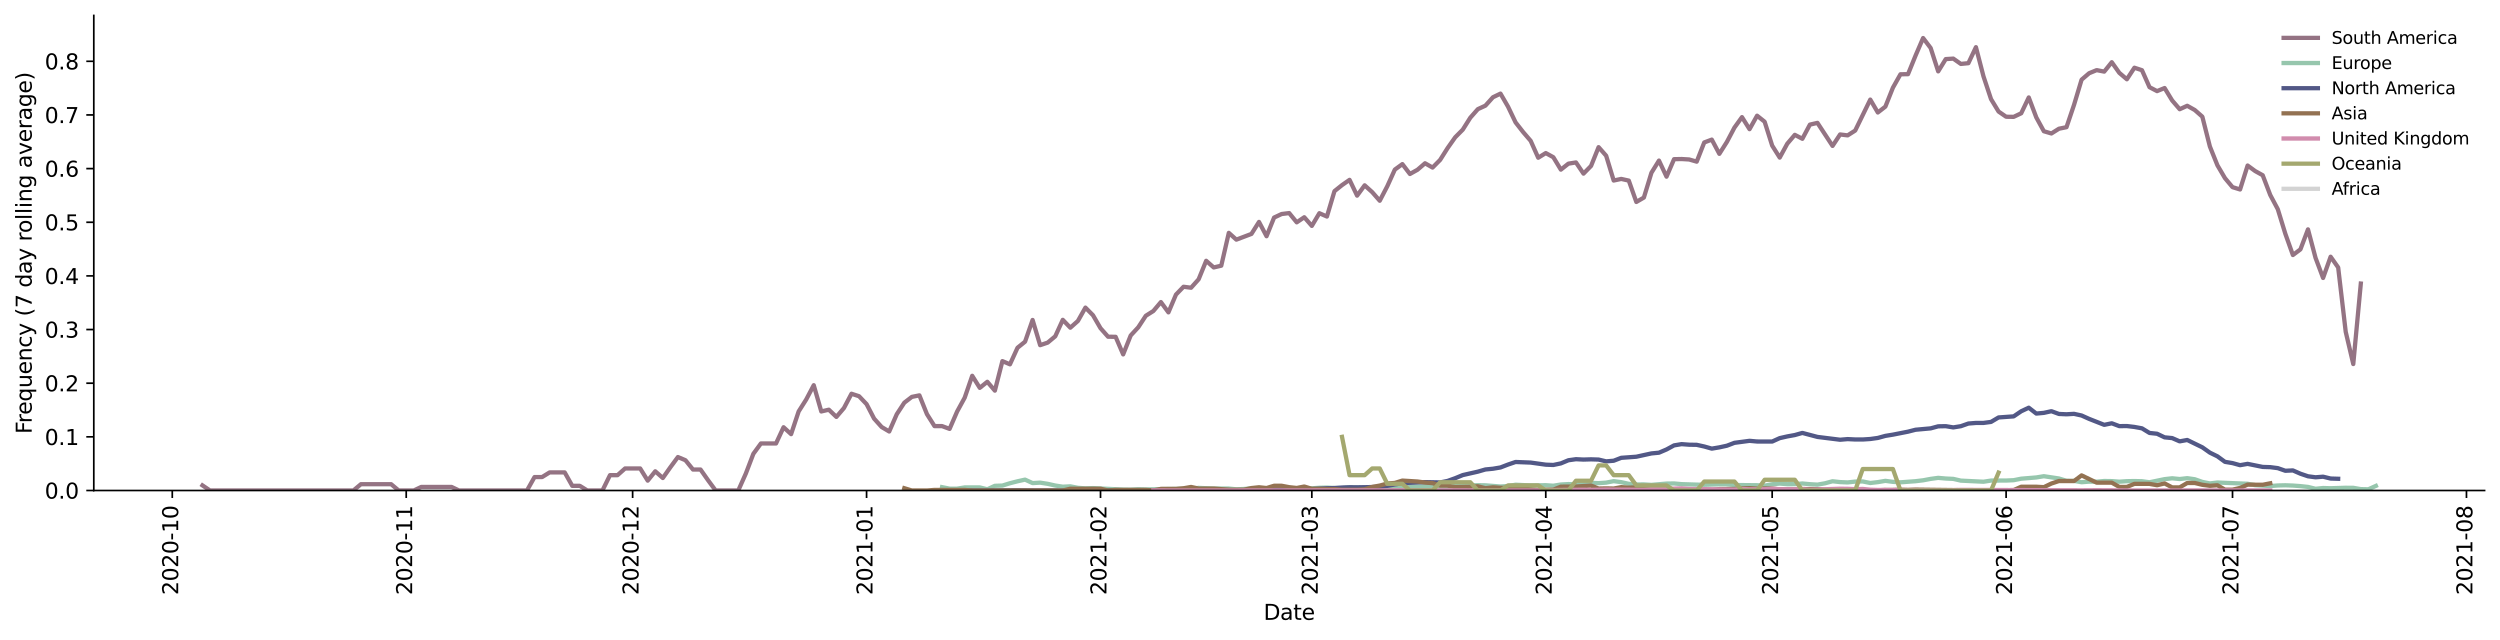 <?xml version="1.0" encoding="utf-8" standalone="no"?>
<!DOCTYPE svg PUBLIC "-//W3C//DTD SVG 1.1//EN"
  "http://www.w3.org/Graphics/SVG/1.1/DTD/svg11.dtd">
<svg height="298.621pt" version="1.1" viewBox="0 0 1166.981 298.621" width="1166.981pt" xmlns="http://www.w3.org/2000/svg" xmlns:xlink="http://www.w3.org/1999/xlink">
 <defs>
  <style type="text/css">*{stroke-linecap:butt;stroke-linejoin:round;}</style>
 </defs>
 <g id="figure_1">
  <g id="patch_1">
   <path d="M 0 298.621 
L 1166.981 298.621 
L 1166.981 0 
L 0 0 
z
" style="fill:#ffffff;"/>
  </g>
  <g id="axes_1">
   <g id="patch_2">
    <path d="M 43.781 228.96 
L 1159.781 228.96 
L 1159.781 7.2 
L 43.781 7.2 
z
" style="fill:#ffffff;"/>
   </g>
   <g id="matplotlib.axis_1">
    <g id="xtick_1">
     <g id="line2d_1">
      <defs>
       <path d="M 0 0 
L 0 3.5 
" id="m24b49b3a61" style="stroke:#000000;stroke-width:0.8;"/>
      </defs>
      <g>
       <use style="stroke:#000000;stroke-width:0.8;" x="80.418" xlink:href="#m24b49b3a61" y="228.96"/>
      </g>
     </g>
     <g id="text_1">
      <!-- 2020-10 -->
      <g transform="translate(83.177 277.743)rotate(-90)scale(0.1 -0.1)">
       <defs>
        <path d="M 1228 531 
L 3431 531 
L 3431 0 
L 469 0 
L 469 531 
Q 828 903 1448 1529 
Q 2069 2156 2228 2338 
Q 2531 2678 2651 2914 
Q 2772 3150 2772 3378 
Q 2772 3750 2511 3984 
Q 2250 4219 1831 4219 
Q 1534 4219 1204 4116 
Q 875 4013 500 3803 
L 500 4441 
Q 881 4594 1212 4672 
Q 1544 4750 1819 4750 
Q 2544 4750 2975 4387 
Q 3406 4025 3406 3419 
Q 3406 3131 3298 2873 
Q 3191 2616 2906 2266 
Q 2828 2175 2409 1742 
Q 1991 1309 1228 531 
z
" id="DejaVuSans-32" transform="scale(0.016)"/>
        <path d="M 2034 4250 
Q 1547 4250 1301 3770 
Q 1056 3291 1056 2328 
Q 1056 1369 1301 889 
Q 1547 409 2034 409 
Q 2525 409 2770 889 
Q 3016 1369 3016 2328 
Q 3016 3291 2770 3770 
Q 2525 4250 2034 4250 
z
M 2034 4750 
Q 2819 4750 3233 4129 
Q 3647 3509 3647 2328 
Q 3647 1150 3233 529 
Q 2819 -91 2034 -91 
Q 1250 -91 836 529 
Q 422 1150 422 2328 
Q 422 3509 836 4129 
Q 1250 4750 2034 4750 
z
" id="DejaVuSans-30" transform="scale(0.016)"/>
        <path d="M 313 2009 
L 1997 2009 
L 1997 1497 
L 313 1497 
L 313 2009 
z
" id="DejaVuSans-2d" transform="scale(0.016)"/>
        <path d="M 794 531 
L 1825 531 
L 1825 4091 
L 703 3866 
L 703 4441 
L 1819 4666 
L 2450 4666 
L 2450 531 
L 3481 531 
L 3481 0 
L 794 0 
L 794 531 
z
" id="DejaVuSans-31" transform="scale(0.016)"/>
       </defs>
       <use xlink:href="#DejaVuSans-32"/>
       <use x="63.623" xlink:href="#DejaVuSans-30"/>
       <use x="127.246" xlink:href="#DejaVuSans-32"/>
       <use x="190.869" xlink:href="#DejaVuSans-30"/>
       <use x="254.492" xlink:href="#DejaVuSans-2d"/>
       <use x="290.576" xlink:href="#DejaVuSans-31"/>
       <use x="354.199" xlink:href="#DejaVuSans-30"/>
      </g>
     </g>
    </g>
    <g id="xtick_2">
     <g id="line2d_2">
      <g>
       <use style="stroke:#000000;stroke-width:0.8;" x="189.622" xlink:href="#m24b49b3a61" y="228.96"/>
      </g>
     </g>
     <g id="text_2">
      <!-- 2020-11 -->
      <g transform="translate(192.382 277.743)rotate(-90)scale(0.1 -0.1)">
       <use xlink:href="#DejaVuSans-32"/>
       <use x="63.623" xlink:href="#DejaVuSans-30"/>
       <use x="127.246" xlink:href="#DejaVuSans-32"/>
       <use x="190.869" xlink:href="#DejaVuSans-30"/>
       <use x="254.492" xlink:href="#DejaVuSans-2d"/>
       <use x="290.576" xlink:href="#DejaVuSans-31"/>
       <use x="354.199" xlink:href="#DejaVuSans-31"/>
      </g>
     </g>
    </g>
    <g id="xtick_3">
     <g id="line2d_3">
      <g>
       <use style="stroke:#000000;stroke-width:0.8;" x="295.304" xlink:href="#m24b49b3a61" y="228.96"/>
      </g>
     </g>
     <g id="text_3">
      <!-- 2020-12 -->
      <g transform="translate(298.063 277.743)rotate(-90)scale(0.1 -0.1)">
       <use xlink:href="#DejaVuSans-32"/>
       <use x="63.623" xlink:href="#DejaVuSans-30"/>
       <use x="127.246" xlink:href="#DejaVuSans-32"/>
       <use x="190.869" xlink:href="#DejaVuSans-30"/>
       <use x="254.492" xlink:href="#DejaVuSans-2d"/>
       <use x="290.576" xlink:href="#DejaVuSans-31"/>
       <use x="354.199" xlink:href="#DejaVuSans-32"/>
      </g>
     </g>
    </g>
    <g id="xtick_4">
     <g id="line2d_4">
      <g>
       <use style="stroke:#000000;stroke-width:0.8;" x="404.509" xlink:href="#m24b49b3a61" y="228.96"/>
      </g>
     </g>
     <g id="text_4">
      <!-- 2021-01 -->
      <g transform="translate(407.268 277.743)rotate(-90)scale(0.1 -0.1)">
       <use xlink:href="#DejaVuSans-32"/>
       <use x="63.623" xlink:href="#DejaVuSans-30"/>
       <use x="127.246" xlink:href="#DejaVuSans-32"/>
       <use x="190.869" xlink:href="#DejaVuSans-31"/>
       <use x="254.492" xlink:href="#DejaVuSans-2d"/>
       <use x="290.576" xlink:href="#DejaVuSans-30"/>
       <use x="354.199" xlink:href="#DejaVuSans-31"/>
      </g>
     </g>
    </g>
    <g id="xtick_5">
     <g id="line2d_5">
      <g>
       <use style="stroke:#000000;stroke-width:0.8;" x="513.713" xlink:href="#m24b49b3a61" y="228.96"/>
      </g>
     </g>
     <g id="text_5">
      <!-- 2021-02 -->
      <g transform="translate(516.472 277.743)rotate(-90)scale(0.1 -0.1)">
       <use xlink:href="#DejaVuSans-32"/>
       <use x="63.623" xlink:href="#DejaVuSans-30"/>
       <use x="127.246" xlink:href="#DejaVuSans-32"/>
       <use x="190.869" xlink:href="#DejaVuSans-31"/>
       <use x="254.492" xlink:href="#DejaVuSans-2d"/>
       <use x="290.576" xlink:href="#DejaVuSans-30"/>
       <use x="354.199" xlink:href="#DejaVuSans-32"/>
      </g>
     </g>
    </g>
    <g id="xtick_6">
     <g id="line2d_6">
      <g>
       <use style="stroke:#000000;stroke-width:0.8;" x="612.349" xlink:href="#m24b49b3a61" y="228.96"/>
      </g>
     </g>
     <g id="text_6">
      <!-- 2021-03 -->
      <g transform="translate(615.109 277.743)rotate(-90)scale(0.1 -0.1)">
       <defs>
        <path d="M 2597 2516 
Q 3050 2419 3304 2112 
Q 3559 1806 3559 1356 
Q 3559 666 3084 287 
Q 2609 -91 1734 -91 
Q 1441 -91 1130 -33 
Q 819 25 488 141 
L 488 750 
Q 750 597 1062 519 
Q 1375 441 1716 441 
Q 2309 441 2620 675 
Q 2931 909 2931 1356 
Q 2931 1769 2642 2001 
Q 2353 2234 1838 2234 
L 1294 2234 
L 1294 2753 
L 1863 2753 
Q 2328 2753 2575 2939 
Q 2822 3125 2822 3475 
Q 2822 3834 2567 4026 
Q 2313 4219 1838 4219 
Q 1578 4219 1281 4162 
Q 984 4106 628 3988 
L 628 4550 
Q 988 4650 1302 4700 
Q 1616 4750 1894 4750 
Q 2613 4750 3031 4423 
Q 3450 4097 3450 3541 
Q 3450 3153 3228 2886 
Q 3006 2619 2597 2516 
z
" id="DejaVuSans-33" transform="scale(0.016)"/>
       </defs>
       <use xlink:href="#DejaVuSans-32"/>
       <use x="63.623" xlink:href="#DejaVuSans-30"/>
       <use x="127.246" xlink:href="#DejaVuSans-32"/>
       <use x="190.869" xlink:href="#DejaVuSans-31"/>
       <use x="254.492" xlink:href="#DejaVuSans-2d"/>
       <use x="290.576" xlink:href="#DejaVuSans-30"/>
       <use x="354.199" xlink:href="#DejaVuSans-33"/>
      </g>
     </g>
    </g>
    <g id="xtick_7">
     <g id="line2d_7">
      <g>
       <use style="stroke:#000000;stroke-width:0.8;" x="721.554" xlink:href="#m24b49b3a61" y="228.96"/>
      </g>
     </g>
     <g id="text_7">
      <!-- 2021-04 -->
      <g transform="translate(724.313 277.743)rotate(-90)scale(0.1 -0.1)">
       <defs>
        <path d="M 2419 4116 
L 825 1625 
L 2419 1625 
L 2419 4116 
z
M 2253 4666 
L 3047 4666 
L 3047 1625 
L 3713 1625 
L 3713 1100 
L 3047 1100 
L 3047 0 
L 2419 0 
L 2419 1100 
L 313 1100 
L 313 1709 
L 2253 4666 
z
" id="DejaVuSans-34" transform="scale(0.016)"/>
       </defs>
       <use xlink:href="#DejaVuSans-32"/>
       <use x="63.623" xlink:href="#DejaVuSans-30"/>
       <use x="127.246" xlink:href="#DejaVuSans-32"/>
       <use x="190.869" xlink:href="#DejaVuSans-31"/>
       <use x="254.492" xlink:href="#DejaVuSans-2d"/>
       <use x="290.576" xlink:href="#DejaVuSans-30"/>
       <use x="354.199" xlink:href="#DejaVuSans-34"/>
      </g>
     </g>
    </g>
    <g id="xtick_8">
     <g id="line2d_8">
      <g>
       <use style="stroke:#000000;stroke-width:0.8;" x="827.236" xlink:href="#m24b49b3a61" y="228.96"/>
      </g>
     </g>
     <g id="text_8">
      <!-- 2021-05 -->
      <g transform="translate(829.995 277.743)rotate(-90)scale(0.1 -0.1)">
       <defs>
        <path d="M 691 4666 
L 3169 4666 
L 3169 4134 
L 1269 4134 
L 1269 2991 
Q 1406 3038 1543 3061 
Q 1681 3084 1819 3084 
Q 2600 3084 3056 2656 
Q 3513 2228 3513 1497 
Q 3513 744 3044 326 
Q 2575 -91 1722 -91 
Q 1428 -91 1123 -41 
Q 819 9 494 109 
L 494 744 
Q 775 591 1075 516 
Q 1375 441 1709 441 
Q 2250 441 2565 725 
Q 2881 1009 2881 1497 
Q 2881 1984 2565 2268 
Q 2250 2553 1709 2553 
Q 1456 2553 1204 2497 
Q 953 2441 691 2322 
L 691 4666 
z
" id="DejaVuSans-35" transform="scale(0.016)"/>
       </defs>
       <use xlink:href="#DejaVuSans-32"/>
       <use x="63.623" xlink:href="#DejaVuSans-30"/>
       <use x="127.246" xlink:href="#DejaVuSans-32"/>
       <use x="190.869" xlink:href="#DejaVuSans-31"/>
       <use x="254.492" xlink:href="#DejaVuSans-2d"/>
       <use x="290.576" xlink:href="#DejaVuSans-30"/>
       <use x="354.199" xlink:href="#DejaVuSans-35"/>
      </g>
     </g>
    </g>
    <g id="xtick_9">
     <g id="line2d_9">
      <g>
       <use style="stroke:#000000;stroke-width:0.8;" x="936.44" xlink:href="#m24b49b3a61" y="228.96"/>
      </g>
     </g>
     <g id="text_9">
      <!-- 2021-06 -->
      <g transform="translate(939.2 277.743)rotate(-90)scale(0.1 -0.1)">
       <defs>
        <path d="M 2113 2584 
Q 1688 2584 1439 2293 
Q 1191 2003 1191 1497 
Q 1191 994 1439 701 
Q 1688 409 2113 409 
Q 2538 409 2786 701 
Q 3034 994 3034 1497 
Q 3034 2003 2786 2293 
Q 2538 2584 2113 2584 
z
M 3366 4563 
L 3366 3988 
Q 3128 4100 2886 4159 
Q 2644 4219 2406 4219 
Q 1781 4219 1451 3797 
Q 1122 3375 1075 2522 
Q 1259 2794 1537 2939 
Q 1816 3084 2150 3084 
Q 2853 3084 3261 2657 
Q 3669 2231 3669 1497 
Q 3669 778 3244 343 
Q 2819 -91 2113 -91 
Q 1303 -91 875 529 
Q 447 1150 447 2328 
Q 447 3434 972 4092 
Q 1497 4750 2381 4750 
Q 2619 4750 2861 4703 
Q 3103 4656 3366 4563 
z
" id="DejaVuSans-36" transform="scale(0.016)"/>
       </defs>
       <use xlink:href="#DejaVuSans-32"/>
       <use x="63.623" xlink:href="#DejaVuSans-30"/>
       <use x="127.246" xlink:href="#DejaVuSans-32"/>
       <use x="190.869" xlink:href="#DejaVuSans-31"/>
       <use x="254.492" xlink:href="#DejaVuSans-2d"/>
       <use x="290.576" xlink:href="#DejaVuSans-30"/>
       <use x="354.199" xlink:href="#DejaVuSans-36"/>
      </g>
     </g>
    </g>
    <g id="xtick_10">
     <g id="line2d_10">
      <g>
       <use style="stroke:#000000;stroke-width:0.8;" x="1042.122" xlink:href="#m24b49b3a61" y="228.96"/>
      </g>
     </g>
     <g id="text_10">
      <!-- 2021-07 -->
      <g transform="translate(1044.882 277.743)rotate(-90)scale(0.1 -0.1)">
       <defs>
        <path d="M 525 4666 
L 3525 4666 
L 3525 4397 
L 1831 0 
L 1172 0 
L 2766 4134 
L 525 4134 
L 525 4666 
z
" id="DejaVuSans-37" transform="scale(0.016)"/>
       </defs>
       <use xlink:href="#DejaVuSans-32"/>
       <use x="63.623" xlink:href="#DejaVuSans-30"/>
       <use x="127.246" xlink:href="#DejaVuSans-32"/>
       <use x="190.869" xlink:href="#DejaVuSans-31"/>
       <use x="254.492" xlink:href="#DejaVuSans-2d"/>
       <use x="290.576" xlink:href="#DejaVuSans-30"/>
       <use x="354.199" xlink:href="#DejaVuSans-37"/>
      </g>
     </g>
    </g>
    <g id="xtick_11">
     <g id="line2d_11">
      <g>
       <use style="stroke:#000000;stroke-width:0.8;" x="1151.327" xlink:href="#m24b49b3a61" y="228.96"/>
      </g>
     </g>
     <g id="text_11">
      <!-- 2021-08 -->
      <g transform="translate(1154.086 277.743)rotate(-90)scale(0.1 -0.1)">
       <defs>
        <path d="M 2034 2216 
Q 1584 2216 1326 1975 
Q 1069 1734 1069 1313 
Q 1069 891 1326 650 
Q 1584 409 2034 409 
Q 2484 409 2743 651 
Q 3003 894 3003 1313 
Q 3003 1734 2745 1975 
Q 2488 2216 2034 2216 
z
M 1403 2484 
Q 997 2584 770 2862 
Q 544 3141 544 3541 
Q 544 4100 942 4425 
Q 1341 4750 2034 4750 
Q 2731 4750 3128 4425 
Q 3525 4100 3525 3541 
Q 3525 3141 3298 2862 
Q 3072 2584 2669 2484 
Q 3125 2378 3379 2068 
Q 3634 1759 3634 1313 
Q 3634 634 3220 271 
Q 2806 -91 2034 -91 
Q 1263 -91 848 271 
Q 434 634 434 1313 
Q 434 1759 690 2068 
Q 947 2378 1403 2484 
z
M 1172 3481 
Q 1172 3119 1398 2916 
Q 1625 2713 2034 2713 
Q 2441 2713 2670 2916 
Q 2900 3119 2900 3481 
Q 2900 3844 2670 4047 
Q 2441 4250 2034 4250 
Q 1625 4250 1398 4047 
Q 1172 3844 1172 3481 
z
" id="DejaVuSans-38" transform="scale(0.016)"/>
       </defs>
       <use xlink:href="#DejaVuSans-32"/>
       <use x="63.623" xlink:href="#DejaVuSans-30"/>
       <use x="127.246" xlink:href="#DejaVuSans-32"/>
       <use x="190.869" xlink:href="#DejaVuSans-31"/>
       <use x="254.492" xlink:href="#DejaVuSans-2d"/>
       <use x="290.576" xlink:href="#DejaVuSans-30"/>
       <use x="354.199" xlink:href="#DejaVuSans-38"/>
      </g>
     </g>
    </g>
    <g id="text_12">
     <!-- Date -->
     <g transform="translate(589.83 289.341)scale(0.1 -0.1)">
      <defs>
       <path d="M 1259 4147 
L 1259 519 
L 2022 519 
Q 2988 519 3436 956 
Q 3884 1394 3884 2338 
Q 3884 3275 3436 3711 
Q 2988 4147 2022 4147 
L 1259 4147 
z
M 628 4666 
L 1925 4666 
Q 3281 4666 3915 4102 
Q 4550 3538 4550 2338 
Q 4550 1131 3912 565 
Q 3275 0 1925 0 
L 628 0 
L 628 4666 
z
" id="DejaVuSans-44" transform="scale(0.016)"/>
       <path d="M 2194 1759 
Q 1497 1759 1228 1600 
Q 959 1441 959 1056 
Q 959 750 1161 570 
Q 1363 391 1709 391 
Q 2188 391 2477 730 
Q 2766 1069 2766 1631 
L 2766 1759 
L 2194 1759 
z
M 3341 1997 
L 3341 0 
L 2766 0 
L 2766 531 
Q 2569 213 2275 61 
Q 1981 -91 1556 -91 
Q 1019 -91 701 211 
Q 384 513 384 1019 
Q 384 1609 779 1909 
Q 1175 2209 1959 2209 
L 2766 2209 
L 2766 2266 
Q 2766 2663 2505 2880 
Q 2244 3097 1772 3097 
Q 1472 3097 1187 3025 
Q 903 2953 641 2809 
L 641 3341 
Q 956 3463 1253 3523 
Q 1550 3584 1831 3584 
Q 2591 3584 2966 3190 
Q 3341 2797 3341 1997 
z
" id="DejaVuSans-61" transform="scale(0.016)"/>
       <path d="M 1172 4494 
L 1172 3500 
L 2356 3500 
L 2356 3053 
L 1172 3053 
L 1172 1153 
Q 1172 725 1289 603 
Q 1406 481 1766 481 
L 2356 481 
L 2356 0 
L 1766 0 
Q 1100 0 847 248 
Q 594 497 594 1153 
L 594 3053 
L 172 3053 
L 172 3500 
L 594 3500 
L 594 4494 
L 1172 4494 
z
" id="DejaVuSans-74" transform="scale(0.016)"/>
       <path d="M 3597 1894 
L 3597 1613 
L 953 1613 
Q 991 1019 1311 708 
Q 1631 397 2203 397 
Q 2534 397 2845 478 
Q 3156 559 3463 722 
L 3463 178 
Q 3153 47 2828 -22 
Q 2503 -91 2169 -91 
Q 1331 -91 842 396 
Q 353 884 353 1716 
Q 353 2575 817 3079 
Q 1281 3584 2069 3584 
Q 2775 3584 3186 3129 
Q 3597 2675 3597 1894 
z
M 3022 2063 
Q 3016 2534 2758 2815 
Q 2500 3097 2075 3097 
Q 1594 3097 1305 2825 
Q 1016 2553 972 2059 
L 3022 2063 
z
" id="DejaVuSans-65" transform="scale(0.016)"/>
      </defs>
      <use xlink:href="#DejaVuSans-44"/>
      <use x="77.002" xlink:href="#DejaVuSans-61"/>
      <use x="138.281" xlink:href="#DejaVuSans-74"/>
      <use x="177.49" xlink:href="#DejaVuSans-65"/>
     </g>
    </g>
   </g>
   <g id="matplotlib.axis_2">
    <g id="ytick_1">
     <g id="line2d_12">
      <defs>
       <path d="M 0 0 
L -3.5 0 
" id="m4c782bb478" style="stroke:#000000;stroke-width:0.8;"/>
      </defs>
      <g>
       <use style="stroke:#000000;stroke-width:0.8;" x="43.781" xlink:href="#m4c782bb478" y="228.96"/>
      </g>
     </g>
     <g id="text_13">
      <!-- 0.0 -->
      <g transform="translate(20.878 232.759)scale(0.1 -0.1)">
       <defs>
        <path d="M 684 794 
L 1344 794 
L 1344 0 
L 684 0 
L 684 794 
z
" id="DejaVuSans-2e" transform="scale(0.016)"/>
       </defs>
       <use xlink:href="#DejaVuSans-30"/>
       <use x="63.623" xlink:href="#DejaVuSans-2e"/>
       <use x="95.41" xlink:href="#DejaVuSans-30"/>
      </g>
     </g>
    </g>
    <g id="ytick_2">
     <g id="line2d_13">
      <g>
       <use style="stroke:#000000;stroke-width:0.8;" x="43.781" xlink:href="#m4c782bb478" y="203.916"/>
      </g>
     </g>
     <g id="text_14">
      <!-- 0.1 -->
      <g transform="translate(20.878 207.716)scale(0.1 -0.1)">
       <use xlink:href="#DejaVuSans-30"/>
       <use x="63.623" xlink:href="#DejaVuSans-2e"/>
       <use x="95.41" xlink:href="#DejaVuSans-31"/>
      </g>
     </g>
    </g>
    <g id="ytick_3">
     <g id="line2d_14">
      <g>
       <use style="stroke:#000000;stroke-width:0.8;" x="43.781" xlink:href="#m4c782bb478" y="178.873"/>
      </g>
     </g>
     <g id="text_15">
      <!-- 0.2 -->
      <g transform="translate(20.878 182.672)scale(0.1 -0.1)">
       <use xlink:href="#DejaVuSans-30"/>
       <use x="63.623" xlink:href="#DejaVuSans-2e"/>
       <use x="95.41" xlink:href="#DejaVuSans-32"/>
      </g>
     </g>
    </g>
    <g id="ytick_4">
     <g id="line2d_15">
      <g>
       <use style="stroke:#000000;stroke-width:0.8;" x="43.781" xlink:href="#m4c782bb478" y="153.829"/>
      </g>
     </g>
     <g id="text_16">
      <!-- 0.3 -->
      <g transform="translate(20.878 157.628)scale(0.1 -0.1)">
       <use xlink:href="#DejaVuSans-30"/>
       <use x="63.623" xlink:href="#DejaVuSans-2e"/>
       <use x="95.41" xlink:href="#DejaVuSans-33"/>
      </g>
     </g>
    </g>
    <g id="ytick_5">
     <g id="line2d_16">
      <g>
       <use style="stroke:#000000;stroke-width:0.8;" x="43.781" xlink:href="#m4c782bb478" y="128.785"/>
      </g>
     </g>
     <g id="text_17">
      <!-- 0.4 -->
      <g transform="translate(20.878 132.584)scale(0.1 -0.1)">
       <use xlink:href="#DejaVuSans-30"/>
       <use x="63.623" xlink:href="#DejaVuSans-2e"/>
       <use x="95.41" xlink:href="#DejaVuSans-34"/>
      </g>
     </g>
    </g>
    <g id="ytick_6">
     <g id="line2d_17">
      <g>
       <use style="stroke:#000000;stroke-width:0.8;" x="43.781" xlink:href="#m4c782bb478" y="103.742"/>
      </g>
     </g>
     <g id="text_18">
      <!-- 0.5 -->
      <g transform="translate(20.878 107.541)scale(0.1 -0.1)">
       <use xlink:href="#DejaVuSans-30"/>
       <use x="63.623" xlink:href="#DejaVuSans-2e"/>
       <use x="95.41" xlink:href="#DejaVuSans-35"/>
      </g>
     </g>
    </g>
    <g id="ytick_7">
     <g id="line2d_18">
      <g>
       <use style="stroke:#000000;stroke-width:0.8;" x="43.781" xlink:href="#m4c782bb478" y="78.698"/>
      </g>
     </g>
     <g id="text_19">
      <!-- 0.6 -->
      <g transform="translate(20.878 82.497)scale(0.1 -0.1)">
       <use xlink:href="#DejaVuSans-30"/>
       <use x="63.623" xlink:href="#DejaVuSans-2e"/>
       <use x="95.41" xlink:href="#DejaVuSans-36"/>
      </g>
     </g>
    </g>
    <g id="ytick_8">
     <g id="line2d_19">
      <g>
       <use style="stroke:#000000;stroke-width:0.8;" x="43.781" xlink:href="#m4c782bb478" y="53.654"/>
      </g>
     </g>
     <g id="text_20">
      <!-- 0.7 -->
      <g transform="translate(20.878 57.453)scale(0.1 -0.1)">
       <use xlink:href="#DejaVuSans-30"/>
       <use x="63.623" xlink:href="#DejaVuSans-2e"/>
       <use x="95.41" xlink:href="#DejaVuSans-37"/>
      </g>
     </g>
    </g>
    <g id="ytick_9">
     <g id="line2d_20">
      <g>
       <use style="stroke:#000000;stroke-width:0.8;" x="43.781" xlink:href="#m4c782bb478" y="28.611"/>
      </g>
     </g>
     <g id="text_21">
      <!-- 0.8 -->
      <g transform="translate(20.878 32.41)scale(0.1 -0.1)">
       <use xlink:href="#DejaVuSans-30"/>
       <use x="63.623" xlink:href="#DejaVuSans-2e"/>
       <use x="95.41" xlink:href="#DejaVuSans-38"/>
      </g>
     </g>
    </g>
    <g id="text_22">
     <!-- Frequency (7 day rolling average) -->
     <g transform="translate(14.798 202.529)rotate(-90)scale(0.1 -0.1)">
      <defs>
       <path d="M 628 4666 
L 3309 4666 
L 3309 4134 
L 1259 4134 
L 1259 2759 
L 3109 2759 
L 3109 2228 
L 1259 2228 
L 1259 0 
L 628 0 
L 628 4666 
z
" id="DejaVuSans-46" transform="scale(0.016)"/>
       <path d="M 2631 2963 
Q 2534 3019 2420 3045 
Q 2306 3072 2169 3072 
Q 1681 3072 1420 2755 
Q 1159 2438 1159 1844 
L 1159 0 
L 581 0 
L 581 3500 
L 1159 3500 
L 1159 2956 
Q 1341 3275 1631 3429 
Q 1922 3584 2338 3584 
Q 2397 3584 2469 3576 
Q 2541 3569 2628 3553 
L 2631 2963 
z
" id="DejaVuSans-72" transform="scale(0.016)"/>
       <path d="M 947 1747 
Q 947 1113 1208 752 
Q 1469 391 1925 391 
Q 2381 391 2643 752 
Q 2906 1113 2906 1747 
Q 2906 2381 2643 2742 
Q 2381 3103 1925 3103 
Q 1469 3103 1208 2742 
Q 947 2381 947 1747 
z
M 2906 525 
Q 2725 213 2448 61 
Q 2172 -91 1784 -91 
Q 1150 -91 751 415 
Q 353 922 353 1747 
Q 353 2572 751 3078 
Q 1150 3584 1784 3584 
Q 2172 3584 2448 3432 
Q 2725 3281 2906 2969 
L 2906 3500 
L 3481 3500 
L 3481 -1331 
L 2906 -1331 
L 2906 525 
z
" id="DejaVuSans-71" transform="scale(0.016)"/>
       <path d="M 544 1381 
L 544 3500 
L 1119 3500 
L 1119 1403 
Q 1119 906 1312 657 
Q 1506 409 1894 409 
Q 2359 409 2629 706 
Q 2900 1003 2900 1516 
L 2900 3500 
L 3475 3500 
L 3475 0 
L 2900 0 
L 2900 538 
Q 2691 219 2414 64 
Q 2138 -91 1772 -91 
Q 1169 -91 856 284 
Q 544 659 544 1381 
z
M 1991 3584 
L 1991 3584 
z
" id="DejaVuSans-75" transform="scale(0.016)"/>
       <path d="M 3513 2113 
L 3513 0 
L 2938 0 
L 2938 2094 
Q 2938 2591 2744 2837 
Q 2550 3084 2163 3084 
Q 1697 3084 1428 2787 
Q 1159 2491 1159 1978 
L 1159 0 
L 581 0 
L 581 3500 
L 1159 3500 
L 1159 2956 
Q 1366 3272 1645 3428 
Q 1925 3584 2291 3584 
Q 2894 3584 3203 3211 
Q 3513 2838 3513 2113 
z
" id="DejaVuSans-6e" transform="scale(0.016)"/>
       <path d="M 3122 3366 
L 3122 2828 
Q 2878 2963 2633 3030 
Q 2388 3097 2138 3097 
Q 1578 3097 1268 2742 
Q 959 2388 959 1747 
Q 959 1106 1268 751 
Q 1578 397 2138 397 
Q 2388 397 2633 464 
Q 2878 531 3122 666 
L 3122 134 
Q 2881 22 2623 -34 
Q 2366 -91 2075 -91 
Q 1284 -91 818 406 
Q 353 903 353 1747 
Q 353 2603 823 3093 
Q 1294 3584 2113 3584 
Q 2378 3584 2631 3529 
Q 2884 3475 3122 3366 
z
" id="DejaVuSans-63" transform="scale(0.016)"/>
       <path d="M 2059 -325 
Q 1816 -950 1584 -1140 
Q 1353 -1331 966 -1331 
L 506 -1331 
L 506 -850 
L 844 -850 
Q 1081 -850 1212 -737 
Q 1344 -625 1503 -206 
L 1606 56 
L 191 3500 
L 800 3500 
L 1894 763 
L 2988 3500 
L 3597 3500 
L 2059 -325 
z
" id="DejaVuSans-79" transform="scale(0.016)"/>
       <path id="DejaVuSans-20" transform="scale(0.016)"/>
       <path d="M 1984 4856 
Q 1566 4138 1362 3434 
Q 1159 2731 1159 2009 
Q 1159 1288 1364 580 
Q 1569 -128 1984 -844 
L 1484 -844 
Q 1016 -109 783 600 
Q 550 1309 550 2009 
Q 550 2706 781 3412 
Q 1013 4119 1484 4856 
L 1984 4856 
z
" id="DejaVuSans-28" transform="scale(0.016)"/>
       <path d="M 2906 2969 
L 2906 4863 
L 3481 4863 
L 3481 0 
L 2906 0 
L 2906 525 
Q 2725 213 2448 61 
Q 2172 -91 1784 -91 
Q 1150 -91 751 415 
Q 353 922 353 1747 
Q 353 2572 751 3078 
Q 1150 3584 1784 3584 
Q 2172 3584 2448 3432 
Q 2725 3281 2906 2969 
z
M 947 1747 
Q 947 1113 1208 752 
Q 1469 391 1925 391 
Q 2381 391 2643 752 
Q 2906 1113 2906 1747 
Q 2906 2381 2643 2742 
Q 2381 3103 1925 3103 
Q 1469 3103 1208 2742 
Q 947 2381 947 1747 
z
" id="DejaVuSans-64" transform="scale(0.016)"/>
       <path d="M 1959 3097 
Q 1497 3097 1228 2736 
Q 959 2375 959 1747 
Q 959 1119 1226 758 
Q 1494 397 1959 397 
Q 2419 397 2687 759 
Q 2956 1122 2956 1747 
Q 2956 2369 2687 2733 
Q 2419 3097 1959 3097 
z
M 1959 3584 
Q 2709 3584 3137 3096 
Q 3566 2609 3566 1747 
Q 3566 888 3137 398 
Q 2709 -91 1959 -91 
Q 1206 -91 779 398 
Q 353 888 353 1747 
Q 353 2609 779 3096 
Q 1206 3584 1959 3584 
z
" id="DejaVuSans-6f" transform="scale(0.016)"/>
       <path d="M 603 4863 
L 1178 4863 
L 1178 0 
L 603 0 
L 603 4863 
z
" id="DejaVuSans-6c" transform="scale(0.016)"/>
       <path d="M 603 3500 
L 1178 3500 
L 1178 0 
L 603 0 
L 603 3500 
z
M 603 4863 
L 1178 4863 
L 1178 4134 
L 603 4134 
L 603 4863 
z
" id="DejaVuSans-69" transform="scale(0.016)"/>
       <path d="M 2906 1791 
Q 2906 2416 2648 2759 
Q 2391 3103 1925 3103 
Q 1463 3103 1205 2759 
Q 947 2416 947 1791 
Q 947 1169 1205 825 
Q 1463 481 1925 481 
Q 2391 481 2648 825 
Q 2906 1169 2906 1791 
z
M 3481 434 
Q 3481 -459 3084 -895 
Q 2688 -1331 1869 -1331 
Q 1566 -1331 1297 -1286 
Q 1028 -1241 775 -1147 
L 775 -588 
Q 1028 -725 1275 -790 
Q 1522 -856 1778 -856 
Q 2344 -856 2625 -561 
Q 2906 -266 2906 331 
L 2906 616 
Q 2728 306 2450 153 
Q 2172 0 1784 0 
Q 1141 0 747 490 
Q 353 981 353 1791 
Q 353 2603 747 3093 
Q 1141 3584 1784 3584 
Q 2172 3584 2450 3431 
Q 2728 3278 2906 2969 
L 2906 3500 
L 3481 3500 
L 3481 434 
z
" id="DejaVuSans-67" transform="scale(0.016)"/>
       <path d="M 191 3500 
L 800 3500 
L 1894 563 
L 2988 3500 
L 3597 3500 
L 2284 0 
L 1503 0 
L 191 3500 
z
" id="DejaVuSans-76" transform="scale(0.016)"/>
       <path d="M 513 4856 
L 1013 4856 
Q 1481 4119 1714 3412 
Q 1947 2706 1947 2009 
Q 1947 1309 1714 600 
Q 1481 -109 1013 -844 
L 513 -844 
Q 928 -128 1133 580 
Q 1338 1288 1338 2009 
Q 1338 2731 1133 3434 
Q 928 4138 513 4856 
z
" id="DejaVuSans-29" transform="scale(0.016)"/>
      </defs>
      <use xlink:href="#DejaVuSans-46"/>
      <use x="50.27" xlink:href="#DejaVuSans-72"/>
      <use x="89.133" xlink:href="#DejaVuSans-65"/>
      <use x="150.656" xlink:href="#DejaVuSans-71"/>
      <use x="214.133" xlink:href="#DejaVuSans-75"/>
      <use x="277.512" xlink:href="#DejaVuSans-65"/>
      <use x="339.035" xlink:href="#DejaVuSans-6e"/>
      <use x="402.414" xlink:href="#DejaVuSans-63"/>
      <use x="457.395" xlink:href="#DejaVuSans-79"/>
      <use x="516.574" xlink:href="#DejaVuSans-20"/>
      <use x="548.361" xlink:href="#DejaVuSans-28"/>
      <use x="587.375" xlink:href="#DejaVuSans-37"/>
      <use x="650.998" xlink:href="#DejaVuSans-20"/>
      <use x="682.785" xlink:href="#DejaVuSans-64"/>
      <use x="746.262" xlink:href="#DejaVuSans-61"/>
      <use x="807.541" xlink:href="#DejaVuSans-79"/>
      <use x="866.721" xlink:href="#DejaVuSans-20"/>
      <use x="898.508" xlink:href="#DejaVuSans-72"/>
      <use x="937.371" xlink:href="#DejaVuSans-6f"/>
      <use x="998.553" xlink:href="#DejaVuSans-6c"/>
      <use x="1026.336" xlink:href="#DejaVuSans-6c"/>
      <use x="1054.119" xlink:href="#DejaVuSans-69"/>
      <use x="1081.902" xlink:href="#DejaVuSans-6e"/>
      <use x="1145.281" xlink:href="#DejaVuSans-67"/>
      <use x="1208.758" xlink:href="#DejaVuSans-20"/>
      <use x="1240.545" xlink:href="#DejaVuSans-61"/>
      <use x="1301.824" xlink:href="#DejaVuSans-76"/>
      <use x="1361.004" xlink:href="#DejaVuSans-65"/>
      <use x="1422.527" xlink:href="#DejaVuSans-72"/>
      <use x="1463.641" xlink:href="#DejaVuSans-61"/>
      <use x="1524.92" xlink:href="#DejaVuSans-67"/>
      <use x="1588.396" xlink:href="#DejaVuSans-65"/>
      <use x="1649.92" xlink:href="#DejaVuSans-29"/>
     </g>
    </g>
   </g>
   <g id="line2d_21">
    <path clip-path="url(#p5d39c81aea)" d="M 94.509 226.575 
L 98.031 228.96 
L 164.963 228.96 
L 168.486 226.014 
L 182.577 226.014 
L 186.099 228.96 
L 193.145 228.96 
L 196.668 227.29 
L 210.759 227.29 
L 214.281 228.96 
L 245.986 228.96 
L 249.509 222.699 
L 253.031 222.699 
L 256.554 220.521 
L 263.599 220.521 
L 267.122 226.782 
L 270.645 226.782 
L 274.168 228.96 
L 281.213 228.96 
L 284.736 221.805 
L 288.259 221.805 
L 291.781 218.674 
L 298.827 218.674 
L 302.349 224.356 
L 305.872 220.001 
L 309.395 223.131 
L 312.918 218.123 
L 316.44 213.352 
L 319.963 214.826 
L 323.486 219.181 
L 327.009 219.181 
L 330.531 224.19 
L 334.054 228.96 
L 344.622 228.96 
L 348.145 221.051 
L 351.668 211.825 
L 355.19 207.009 
L 362.236 207.009 
L 365.759 199.436 
L 369.281 202.652 
L 372.804 192.056 
L 376.327 186.491 
L 379.849 179.813 
L 383.372 192.063 
L 386.895 191.243 
L 390.418 194.609 
L 393.94 190.479 
L 397.463 183.801 
L 400.986 184.946 
L 404.509 188.645 
L 408.031 195.419 
L 411.554 199.334 
L 415.077 201.421 
L 418.599 193.371 
L 422.122 187.976 
L 425.645 185.264 
L 429.168 184.55 
L 432.69 193.316 
L 436.213 198.899 
L 439.736 198.899 
L 443.259 200.206 
L 446.781 192.09 
L 450.304 185.65 
L 453.827 175.423 
L 457.349 181.045 
L 460.872 178.224 
L 464.395 182.35 
L 467.918 168.569 
L 471.44 170.06 
L 474.963 162.339 
L 478.486 159.498 
L 482.009 149.358 
L 485.531 161.126 
L 489.054 159.931 
L 492.577 156.99 
L 496.099 149.296 
L 499.622 152.967 
L 503.145 149.837 
L 506.668 143.594 
L 510.19 147.142 
L 513.713 153.21 
L 517.236 157.177 
L 520.759 157.221 
L 524.281 165.425 
L 527.804 156.593 
L 531.327 152.786 
L 534.849 147.407 
L 538.372 145.182 
L 541.895 141.008 
L 545.418 145.815 
L 548.94 137.501 
L 552.463 133.858 
L 555.986 134.309 
L 559.509 130.38 
L 563.031 121.742 
L 566.554 124.839 
L 570.077 124.022 
L 573.599 108.704 
L 577.122 111.863 
L 584.168 109.187 
L 587.69 103.593 
L 591.213 110.267 
L 594.736 101.557 
L 598.259 99.903 
L 601.781 99.463 
L 605.304 103.779 
L 608.827 101.408 
L 612.349 105.443 
L 615.872 99.527 
L 619.395 101.074 
L 622.918 89.227 
L 626.44 86.408 
L 629.963 83.959 
L 633.486 91.321 
L 637.009 86.512 
L 640.531 89.682 
L 644.054 93.701 
L 647.577 86.93 
L 651.099 79.169 
L 654.622 76.609 
L 658.145 81.214 
L 661.668 79.248 
L 665.19 76.214 
L 668.713 78.214 
L 672.236 74.646 
L 675.759 69.077 
L 679.281 64.079 
L 682.804 60.523 
L 686.327 54.943 
L 689.849 50.947 
L 693.372 49.322 
L 696.895 45.401 
L 700.418 43.699 
L 703.94 49.785 
L 707.463 57.136 
L 710.986 61.652 
L 714.509 65.747 
L 718.031 73.624 
L 721.554 71.453 
L 725.077 73.379 
L 728.599 79.188 
L 732.122 76.392 
L 735.645 75.822 
L 739.168 81.049 
L 742.69 77.461 
L 746.213 68.692 
L 749.736 72.687 
L 753.259 84.265 
L 756.781 83.521 
L 760.304 84.303 
L 763.827 94.274 
L 767.349 92.217 
L 770.872 80.658 
L 774.395 74.959 
L 777.918 82.462 
L 781.44 74.304 
L 784.963 74.235 
L 788.486 74.44 
L 792.009 75.456 
L 795.531 66.492 
L 799.054 65.173 
L 802.577 71.808 
L 806.099 66.248 
L 809.622 59.562 
L 813.145 54.679 
L 816.668 60.296 
L 820.19 54.01 
L 823.713 56.815 
L 827.236 67.967 
L 830.759 73.558 
L 834.281 67.093 
L 837.804 62.946 
L 841.327 64.783 
L 844.849 58.175 
L 848.372 57.357 
L 855.418 68.11 
L 858.94 62.768 
L 862.463 63.192 
L 865.986 60.947 
L 873.031 46.491 
L 876.554 52.508 
L 880.077 49.774 
L 883.599 40.919 
L 887.122 34.675 
L 890.645 34.621 
L 894.168 25.945 
L 897.69 17.76 
L 901.213 22.41 
L 904.736 33.315 
L 908.259 27.585 
L 911.781 27.361 
L 915.304 29.837 
L 918.827 29.491 
L 922.349 22.019 
L 925.872 35.64 
L 929.395 46.263 
L 932.918 52.067 
L 936.44 54.492 
L 939.963 54.549 
L 943.486 52.877 
L 947.009 45.489 
L 950.531 54.821 
L 954.054 61.265 
L 957.577 62.304 
L 961.099 60.088 
L 964.622 59.37 
L 968.145 48.929 
L 971.668 37.199 
L 975.19 34.184 
L 978.713 32.736 
L 982.236 33.427 
L 985.759 29.043 
L 989.281 34.006 
L 992.804 37.001 
L 996.327 31.618 
L 999.849 32.767 
L 1003.372 40.696 
L 1006.895 42.531 
L 1010.418 41.1 
L 1013.94 46.888 
L 1017.463 50.979 
L 1020.986 49.378 
L 1024.509 51.362 
L 1028.031 54.465 
L 1031.554 68.391 
L 1035.077 77.165 
L 1038.599 83.159 
L 1042.122 87.36 
L 1045.645 88.443 
L 1049.168 77.271 
L 1052.69 79.847 
L 1056.213 81.802 
L 1059.736 91.026 
L 1063.259 97.66 
L 1066.781 109.138 
L 1070.304 119.046 
L 1073.827 116.4 
L 1077.349 107.073 
L 1080.872 120.357 
L 1084.395 129.748 
L 1087.918 119.841 
L 1091.44 124.85 
L 1094.963 154.902 
L 1098.486 169.928 
L 1102.009 132.363 
L 1102.009 132.363 
" style="fill:none;stroke:#947383;stroke-linecap:square;stroke-width:2;"/>
   </g>
   <g id="line2d_22">
    <path clip-path="url(#p5d39c81aea)" d="M 439.736 227.395 
L 443.259 228.096 
L 446.781 228.096 
L 450.304 227.527 
L 457.349 227.527 
L 460.872 228.391 
L 464.395 226.775 
L 467.918 226.658 
L 471.44 225.569 
L 474.963 224.667 
L 478.486 223.888 
L 482.009 225.504 
L 485.531 225.296 
L 489.054 225.85 
L 492.577 226.638 
L 496.099 227.192 
L 499.622 227.02 
L 503.145 227.711 
L 506.668 227.956 
L 510.19 227.84 
L 524.281 228.533 
L 527.804 228.577 
L 531.327 228.377 
L 534.849 228.454 
L 541.895 228.316 
L 555.986 228.133 
L 559.509 227.745 
L 566.554 228.041 
L 573.599 228.059 
L 577.122 228.404 
L 580.645 228.258 
L 584.168 227.982 
L 587.69 228.087 
L 594.736 227.891 
L 598.259 227.912 
L 601.781 228.173 
L 605.304 227.854 
L 608.827 227.807 
L 612.349 227.94 
L 615.872 227.689 
L 619.395 227.596 
L 622.918 227.778 
L 626.44 227.825 
L 629.963 227.427 
L 640.531 227.667 
L 644.054 227.657 
L 647.577 227.909 
L 651.099 227.988 
L 658.145 227.106 
L 661.668 227.136 
L 668.713 226.874 
L 672.236 227.215 
L 675.759 227.312 
L 679.281 226.83 
L 682.804 226.542 
L 686.327 226.604 
L 689.849 226.483 
L 693.372 226.542 
L 700.418 227.1 
L 703.94 226.883 
L 707.463 226.265 
L 714.509 226.601 
L 721.554 226.491 
L 725.077 226.731 
L 728.599 226.169 
L 732.122 225.97 
L 735.645 226.104 
L 742.69 225.415 
L 746.213 225.532 
L 749.736 225.285 
L 753.259 224.599 
L 756.781 225.065 
L 760.304 225.845 
L 763.827 226.148 
L 767.349 226.124 
L 770.872 226.33 
L 777.918 225.731 
L 781.44 225.677 
L 784.963 225.995 
L 792.009 226.215 
L 795.531 226.291 
L 802.577 226.07 
L 806.099 226.091 
L 809.622 226.398 
L 820.19 226.505 
L 823.713 226.7 
L 827.236 226.039 
L 830.759 225.731 
L 834.281 226.009 
L 837.804 225.999 
L 841.327 225.689 
L 844.849 226.017 
L 848.372 226.222 
L 851.895 225.6 
L 855.418 224.649 
L 858.94 225.037 
L 862.463 225.19 
L 865.986 224.804 
L 869.509 224.74 
L 873.031 225.459 
L 876.554 225.054 
L 880.077 224.458 
L 883.599 224.927 
L 887.122 225.144 
L 894.168 224.623 
L 897.69 224.202 
L 901.213 223.539 
L 904.736 223.062 
L 908.259 223.375 
L 911.781 223.538 
L 915.304 224.353 
L 925.872 224.868 
L 929.395 224.328 
L 936.44 224.315 
L 939.963 224.15 
L 943.486 223.45 
L 950.531 222.868 
L 954.054 222.29 
L 961.099 223.351 
L 964.622 224.437 
L 968.145 224.479 
L 971.668 225.097 
L 975.19 224.826 
L 978.713 224.857 
L 982.236 224.529 
L 985.759 224.584 
L 989.281 224.854 
L 992.804 224.616 
L 996.327 224.55 
L 999.849 224.638 
L 1003.372 225.117 
L 1010.418 223.659 
L 1013.94 223.262 
L 1017.463 223.608 
L 1020.986 223.207 
L 1024.509 223.712 
L 1028.031 224.944 
L 1031.554 225.66 
L 1035.077 225.236 
L 1049.168 225.813 
L 1052.69 226.483 
L 1059.736 226.884 
L 1063.259 226.615 
L 1066.781 226.528 
L 1070.304 226.659 
L 1073.827 226.915 
L 1077.349 227.293 
L 1080.872 228.159 
L 1084.395 227.806 
L 1087.918 227.905 
L 1094.963 227.688 
L 1098.486 227.711 
L 1102.009 228.319 
L 1105.531 228.399 
L 1109.054 226.81 
L 1109.054 226.81 
" style="fill:none;stroke:#96c6ad;stroke-linecap:square;stroke-width:2;"/>
   </g>
   <g id="line2d_23">
    <path clip-path="url(#p5d39c81aea)" d="M 446.781 228.882 
L 457.349 228.96 
L 464.395 228.884 
L 474.963 228.825 
L 482.009 228.902 
L 496.099 228.94 
L 513.713 228.939 
L 527.804 228.917 
L 545.418 228.819 
L 559.509 228.893 
L 570.077 228.754 
L 584.168 228.827 
L 612.349 228.312 
L 619.395 227.917 
L 622.918 227.823 
L 626.44 227.577 
L 629.963 227.459 
L 633.486 227.489 
L 644.054 227.283 
L 647.577 226.789 
L 654.622 225.523 
L 665.19 225.047 
L 672.236 225.2 
L 675.759 224.482 
L 679.281 223.218 
L 682.804 221.765 
L 689.849 220.164 
L 693.372 219.147 
L 696.895 218.803 
L 700.418 218.208 
L 703.94 216.848 
L 707.463 215.651 
L 714.509 215.928 
L 721.554 216.907 
L 725.077 217.046 
L 728.599 216.309 
L 732.122 214.845 
L 735.645 214.35 
L 739.168 214.523 
L 742.69 214.417 
L 746.213 214.524 
L 749.736 215.362 
L 753.259 215.07 
L 756.781 213.709 
L 763.827 213.194 
L 770.872 211.653 
L 774.395 211.312 
L 777.918 209.807 
L 781.44 207.901 
L 784.963 207.317 
L 788.486 207.586 
L 792.009 207.644 
L 795.531 208.421 
L 799.054 209.417 
L 802.577 208.824 
L 806.099 208.055 
L 809.622 206.707 
L 816.668 205.775 
L 820.19 206.09 
L 827.236 206.113 
L 830.759 204.517 
L 834.281 203.718 
L 837.804 203.078 
L 841.327 202.084 
L 848.372 203.95 
L 858.94 205.266 
L 862.463 204.97 
L 865.986 205.142 
L 869.509 205.152 
L 873.031 204.922 
L 876.554 204.43 
L 880.077 203.465 
L 883.599 202.89 
L 890.645 201.5 
L 894.168 200.601 
L 901.213 199.959 
L 904.736 199.007 
L 908.259 198.935 
L 911.781 199.511 
L 915.304 198.944 
L 918.827 197.703 
L 922.349 197.423 
L 925.872 197.416 
L 929.395 196.949 
L 932.918 194.863 
L 939.963 194.36 
L 943.486 191.974 
L 947.009 190.314 
L 950.531 193.05 
L 954.054 192.72 
L 957.577 191.946 
L 961.099 193.231 
L 964.622 193.385 
L 968.145 193.182 
L 971.668 193.954 
L 975.19 195.535 
L 982.236 198.312 
L 985.759 197.586 
L 989.281 198.915 
L 992.804 198.878 
L 996.327 199.294 
L 999.849 199.943 
L 1003.372 202.098 
L 1006.895 202.47 
L 1010.418 204.153 
L 1013.94 204.496 
L 1017.463 206.022 
L 1020.986 205.382 
L 1028.031 208.806 
L 1031.554 211.29 
L 1035.077 213.012 
L 1038.599 215.585 
L 1042.122 216.174 
L 1045.645 217.146 
L 1049.168 216.527 
L 1056.213 217.955 
L 1059.736 218.067 
L 1063.259 218.52 
L 1066.781 219.751 
L 1070.304 219.591 
L 1073.827 221.129 
L 1077.349 222.329 
L 1080.872 222.795 
L 1084.395 222.52 
L 1087.918 223.379 
L 1091.44 223.487 
L 1091.44 223.487 
" style="fill:none;stroke:#525886;stroke-linecap:square;stroke-width:2;"/>
   </g>
   <g id="line2d_24">
    <path clip-path="url(#p5d39c81aea)" d="M 422.122 227.894 
L 425.645 228.96 
L 432.69 228.96 
L 436.213 228.694 
L 450.304 228.694 
L 453.827 228.96 
L 496.099 228.96 
L 499.622 228.128 
L 513.713 228.128 
L 517.236 228.96 
L 520.759 228.662 
L 534.849 228.662 
L 538.372 228.96 
L 541.895 228.207 
L 548.94 228.207 
L 552.463 227.921 
L 555.986 227.31 
L 559.509 228.063 
L 566.554 228.063 
L 573.599 228.594 
L 580.645 228.594 
L 584.168 227.824 
L 587.69 227.45 
L 591.213 227.816 
L 594.736 226.754 
L 598.259 226.754 
L 601.781 227.413 
L 605.304 227.787 
L 608.827 227.11 
L 612.349 228.172 
L 615.872 228.172 
L 619.395 228.283 
L 622.918 228.283 
L 626.44 228.613 
L 633.486 228.613 
L 637.009 228.401 
L 640.531 227.285 
L 644.054 226.664 
L 647.577 225.711 
L 651.099 225.432 
L 654.622 224.335 
L 661.668 224.766 
L 665.19 225.249 
L 668.713 225.528 
L 672.236 226.656 
L 675.759 226.688 
L 679.281 227.396 
L 686.327 227.226 
L 689.849 226.994 
L 693.372 227.907 
L 696.895 227.479 
L 700.418 227.702 
L 703.94 227.805 
L 707.463 228.219 
L 710.986 228.138 
L 718.031 228.696 
L 721.554 228.583 
L 725.077 228.583 
L 728.599 227.17 
L 735.645 227.108 
L 742.69 226.666 
L 746.213 228.046 
L 749.736 227.97 
L 753.259 228.047 
L 756.781 227.397 
L 760.304 227.624 
L 763.827 227.526 
L 767.349 227.77 
L 770.872 227.671 
L 774.395 228.559 
L 777.918 228.188 
L 781.44 228.4 
L 788.486 228.499 
L 799.054 228.675 
L 802.577 228.309 
L 809.622 228.246 
L 813.145 227.974 
L 816.668 227.857 
L 820.19 228.088 
L 823.713 228.013 
L 827.236 228.076 
L 830.759 228.427 
L 841.327 228.271 
L 848.372 228.325 
L 851.895 228.61 
L 865.986 228.96 
L 876.554 228.863 
L 880.077 228.686 
L 883.599 228.686 
L 887.122 228.569 
L 890.645 228.666 
L 894.168 228.545 
L 922.349 228.876 
L 939.963 228.768 
L 943.486 227.212 
L 950.531 227.212 
L 954.054 227.404 
L 957.577 225.706 
L 961.099 224.544 
L 968.145 224.544 
L 971.668 221.908 
L 978.713 225.302 
L 985.759 225.302 
L 989.281 227.296 
L 992.804 227.296 
L 996.327 225.866 
L 1003.372 225.866 
L 1006.895 226.508 
L 1010.418 225.659 
L 1013.94 227.511 
L 1017.463 227.511 
L 1020.986 225.456 
L 1024.509 225.456 
L 1028.031 226.305 
L 1031.554 226.772 
L 1035.077 226.519 
L 1038.599 228.574 
L 1042.122 228.574 
L 1045.645 227.766 
L 1049.168 226.23 
L 1056.213 226.285 
L 1059.736 225.603 
L 1059.736 225.603 
" style="fill:none;stroke:#937252;stroke-linecap:square;stroke-width:2;"/>
   </g>
   <g id="line2d_25">
    <path clip-path="url(#p5d39c81aea)" d="M 538.372 228.905 
L 548.94 228.96 
L 661.668 228.86 
L 675.759 228.885 
L 714.509 228.96 
L 721.554 228.873 
L 725.077 228.736 
L 732.122 228.655 
L 739.168 228.605 
L 742.69 228.669 
L 749.736 228.512 
L 767.349 228.635 
L 770.872 228.285 
L 774.395 228.186 
L 777.918 228.211 
L 784.963 227.957 
L 788.486 228.235 
L 809.622 228.515 
L 813.145 228.243 
L 816.668 228.406 
L 823.713 228.367 
L 827.236 228.129 
L 830.759 228.355 
L 841.327 228.368 
L 844.849 228.602 
L 858.94 228.135 
L 862.463 228.177 
L 865.986 228.334 
L 869.509 228.235 
L 873.031 228.587 
L 876.554 228.7 
L 897.69 228.793 
L 908.259 228.916 
L 915.304 228.663 
L 971.668 228.88 
L 978.713 228.826 
L 989.281 228.891 
L 996.327 228.946 
L 1059.736 228.915 
L 1059.736 228.915 
" style="fill:none;stroke:#d18cad;stroke-linecap:square;stroke-width:2;"/>
   </g>
   <g id="line2d_26">
    <path clip-path="url(#p5d39c81aea)" d="M 626.44 203.916 
L 629.963 221.805 
L 633.486 221.805 
L 637.009 221.805 
L 640.531 218.674 
L 644.054 218.674 
L 647.577 225.83 
L 651.099 225.83 
L 654.622 225.83 
L 658.145 228.96 
L 661.668 228.96 
L 665.19 228.96 
L 668.713 228.96 
L 672.236 225.107 
L 675.759 225.107 
L 679.281 225.107 
L 682.804 225.107 
L 686.327 225.107 
L 689.849 228.96 
L 693.372 228.96 
L 696.895 228.96 
L 700.418 228.96 
L 703.94 226.575 
L 707.463 226.575 
L 710.986 226.575 
L 714.509 226.575 
L 718.031 226.575 
L 721.554 228.96 
L 725.077 228.96 
L 728.599 228.96 
L 732.122 228.96 
L 735.645 224.407 
L 739.168 224.407 
L 742.69 224.407 
L 746.213 217.251 
L 749.736 217.251 
L 753.259 221.805 
L 756.781 221.805 
L 760.304 221.805 
L 763.827 226.575 
L 767.349 226.575 
L 770.872 226.575 
L 774.395 226.575 
L 777.918 226.575 
L 781.44 228.96 
L 784.963 228.96 
L 788.486 228.96 
L 792.009 228.96 
L 795.531 224.786 
L 799.054 224.786 
L 802.577 224.786 
L 806.099 224.786 
L 809.622 224.786 
L 813.145 228.96 
L 816.668 228.96 
L 820.19 228.96 
L 823.713 223.951 
L 827.236 223.951 
L 830.759 223.951 
L 834.281 223.951 
L 837.804 223.951 
L 841.327 228.96 
L 844.849 228.96 
L 848.372 228.96 
L 851.895 228.96 
L 855.418 228.96 
L 858.94 228.96 
L 862.463 228.96 
L 865.986 228.96 
L 869.509 218.943 
L 873.031 218.943 
L 876.554 218.943 
L 880.077 218.943 
L 883.599 218.943 
L 887.122 228.96 
L 890.645 228.96 
L 894.168 228.96 
L 897.69 228.96 
L 901.213 228.96 
L 904.736 228.96 
L 908.259 228.96 
L 911.781 228.96 
L 915.304 228.96 
L 918.827 228.96 
L 922.349 228.96 
L 925.872 228.96 
L 929.395 228.96 
L 932.918 220.612 
" style="fill:none;stroke:#a4a86f;stroke-linecap:square;stroke-width:2;"/>
   </g>
   <g id="line2d_27">
    <path clip-path="url(#p5d39c81aea)" style="fill:none;stroke:#d3d3d3;stroke-linecap:square;stroke-width:2;"/>
   </g>
   <g id="patch_3">
    <path d="M 43.781 228.96 
L 43.781 7.2 
" style="fill:none;stroke:#000000;stroke-linecap:square;stroke-linejoin:miter;stroke-width:0.8;"/>
   </g>
   <g id="patch_4">
    <path d="M 43.781 228.96 
L 1159.781 228.96 
" style="fill:none;stroke:#000000;stroke-linecap:square;stroke-linejoin:miter;stroke-width:0.8;"/>
   </g>
   <g id="legend_1">
    <g id="line2d_28">
     <path d="M 1065.97 17.679 
L 1081.97 17.679 
" style="fill:none;stroke:#947383;stroke-linecap:square;stroke-width:2;"/>
    </g>
    <g id="line2d_29"/>
    <g id="text_23">
     <!-- South America -->
     <g transform="translate(1088.37 20.479)scale(0.08 -0.08)">
      <defs>
       <path d="M 3425 4513 
L 3425 3897 
Q 3066 4069 2747 4153 
Q 2428 4238 2131 4238 
Q 1616 4238 1336 4038 
Q 1056 3838 1056 3469 
Q 1056 3159 1242 3001 
Q 1428 2844 1947 2747 
L 2328 2669 
Q 3034 2534 3370 2195 
Q 3706 1856 3706 1288 
Q 3706 609 3251 259 
Q 2797 -91 1919 -91 
Q 1588 -91 1214 -16 
Q 841 59 441 206 
L 441 856 
Q 825 641 1194 531 
Q 1563 422 1919 422 
Q 2459 422 2753 634 
Q 3047 847 3047 1241 
Q 3047 1584 2836 1778 
Q 2625 1972 2144 2069 
L 1759 2144 
Q 1053 2284 737 2584 
Q 422 2884 422 3419 
Q 422 4038 858 4394 
Q 1294 4750 2059 4750 
Q 2388 4750 2728 4690 
Q 3069 4631 3425 4513 
z
" id="DejaVuSans-53" transform="scale(0.016)"/>
       <path d="M 3513 2113 
L 3513 0 
L 2938 0 
L 2938 2094 
Q 2938 2591 2744 2837 
Q 2550 3084 2163 3084 
Q 1697 3084 1428 2787 
Q 1159 2491 1159 1978 
L 1159 0 
L 581 0 
L 581 4863 
L 1159 4863 
L 1159 2956 
Q 1366 3272 1645 3428 
Q 1925 3584 2291 3584 
Q 2894 3584 3203 3211 
Q 3513 2838 3513 2113 
z
" id="DejaVuSans-68" transform="scale(0.016)"/>
       <path d="M 2188 4044 
L 1331 1722 
L 3047 1722 
L 2188 4044 
z
M 1831 4666 
L 2547 4666 
L 4325 0 
L 3669 0 
L 3244 1197 
L 1141 1197 
L 716 0 
L 50 0 
L 1831 4666 
z
" id="DejaVuSans-41" transform="scale(0.016)"/>
       <path d="M 3328 2828 
Q 3544 3216 3844 3400 
Q 4144 3584 4550 3584 
Q 5097 3584 5394 3201 
Q 5691 2819 5691 2113 
L 5691 0 
L 5113 0 
L 5113 2094 
Q 5113 2597 4934 2840 
Q 4756 3084 4391 3084 
Q 3944 3084 3684 2787 
Q 3425 2491 3425 1978 
L 3425 0 
L 2847 0 
L 2847 2094 
Q 2847 2600 2669 2842 
Q 2491 3084 2119 3084 
Q 1678 3084 1418 2786 
Q 1159 2488 1159 1978 
L 1159 0 
L 581 0 
L 581 3500 
L 1159 3500 
L 1159 2956 
Q 1356 3278 1631 3431 
Q 1906 3584 2284 3584 
Q 2666 3584 2933 3390 
Q 3200 3197 3328 2828 
z
" id="DejaVuSans-6d" transform="scale(0.016)"/>
      </defs>
      <use xlink:href="#DejaVuSans-53"/>
      <use x="63.477" xlink:href="#DejaVuSans-6f"/>
      <use x="124.658" xlink:href="#DejaVuSans-75"/>
      <use x="188.037" xlink:href="#DejaVuSans-74"/>
      <use x="227.246" xlink:href="#DejaVuSans-68"/>
      <use x="290.625" xlink:href="#DejaVuSans-20"/>
      <use x="322.412" xlink:href="#DejaVuSans-41"/>
      <use x="390.82" xlink:href="#DejaVuSans-6d"/>
      <use x="488.232" xlink:href="#DejaVuSans-65"/>
      <use x="549.756" xlink:href="#DejaVuSans-72"/>
      <use x="590.869" xlink:href="#DejaVuSans-69"/>
      <use x="618.652" xlink:href="#DejaVuSans-63"/>
      <use x="673.633" xlink:href="#DejaVuSans-61"/>
     </g>
    </g>
    <g id="line2d_30">
     <path d="M 1065.97 29.421 
L 1081.97 29.421 
" style="fill:none;stroke:#96c6ad;stroke-linecap:square;stroke-width:2;"/>
    </g>
    <g id="line2d_31"/>
    <g id="text_24">
     <!-- Europe -->
     <g transform="translate(1088.37 32.221)scale(0.08 -0.08)">
      <defs>
       <path d="M 628 4666 
L 3578 4666 
L 3578 4134 
L 1259 4134 
L 1259 2753 
L 3481 2753 
L 3481 2222 
L 1259 2222 
L 1259 531 
L 3634 531 
L 3634 0 
L 628 0 
L 628 4666 
z
" id="DejaVuSans-45" transform="scale(0.016)"/>
       <path d="M 1159 525 
L 1159 -1331 
L 581 -1331 
L 581 3500 
L 1159 3500 
L 1159 2969 
Q 1341 3281 1617 3432 
Q 1894 3584 2278 3584 
Q 2916 3584 3314 3078 
Q 3713 2572 3713 1747 
Q 3713 922 3314 415 
Q 2916 -91 2278 -91 
Q 1894 -91 1617 61 
Q 1341 213 1159 525 
z
M 3116 1747 
Q 3116 2381 2855 2742 
Q 2594 3103 2138 3103 
Q 1681 3103 1420 2742 
Q 1159 2381 1159 1747 
Q 1159 1113 1420 752 
Q 1681 391 2138 391 
Q 2594 391 2855 752 
Q 3116 1113 3116 1747 
z
" id="DejaVuSans-70" transform="scale(0.016)"/>
      </defs>
      <use xlink:href="#DejaVuSans-45"/>
      <use x="63.184" xlink:href="#DejaVuSans-75"/>
      <use x="126.562" xlink:href="#DejaVuSans-72"/>
      <use x="165.426" xlink:href="#DejaVuSans-6f"/>
      <use x="226.607" xlink:href="#DejaVuSans-70"/>
      <use x="290.084" xlink:href="#DejaVuSans-65"/>
     </g>
    </g>
    <g id="line2d_32">
     <path d="M 1065.97 41.164 
L 1081.97 41.164 
" style="fill:none;stroke:#525886;stroke-linecap:square;stroke-width:2;"/>
    </g>
    <g id="line2d_33"/>
    <g id="text_25">
     <!-- North America -->
     <g transform="translate(1088.37 43.964)scale(0.08 -0.08)">
      <defs>
       <path d="M 628 4666 
L 1478 4666 
L 3547 763 
L 3547 4666 
L 4159 4666 
L 4159 0 
L 3309 0 
L 1241 3903 
L 1241 0 
L 628 0 
L 628 4666 
z
" id="DejaVuSans-4e" transform="scale(0.016)"/>
      </defs>
      <use xlink:href="#DejaVuSans-4e"/>
      <use x="74.805" xlink:href="#DejaVuSans-6f"/>
      <use x="135.986" xlink:href="#DejaVuSans-72"/>
      <use x="177.1" xlink:href="#DejaVuSans-74"/>
      <use x="216.309" xlink:href="#DejaVuSans-68"/>
      <use x="279.688" xlink:href="#DejaVuSans-20"/>
      <use x="311.475" xlink:href="#DejaVuSans-41"/>
      <use x="379.883" xlink:href="#DejaVuSans-6d"/>
      <use x="477.295" xlink:href="#DejaVuSans-65"/>
      <use x="538.818" xlink:href="#DejaVuSans-72"/>
      <use x="579.932" xlink:href="#DejaVuSans-69"/>
      <use x="607.715" xlink:href="#DejaVuSans-63"/>
      <use x="662.695" xlink:href="#DejaVuSans-61"/>
     </g>
    </g>
    <g id="line2d_34">
     <path d="M 1065.97 52.906 
L 1081.97 52.906 
" style="fill:none;stroke:#937252;stroke-linecap:square;stroke-width:2;"/>
    </g>
    <g id="line2d_35"/>
    <g id="text_26">
     <!-- Asia -->
     <g transform="translate(1088.37 55.706)scale(0.08 -0.08)">
      <defs>
       <path d="M 2834 3397 
L 2834 2853 
Q 2591 2978 2328 3040 
Q 2066 3103 1784 3103 
Q 1356 3103 1142 2972 
Q 928 2841 928 2578 
Q 928 2378 1081 2264 
Q 1234 2150 1697 2047 
L 1894 2003 
Q 2506 1872 2764 1633 
Q 3022 1394 3022 966 
Q 3022 478 2636 193 
Q 2250 -91 1575 -91 
Q 1294 -91 989 -36 
Q 684 19 347 128 
L 347 722 
Q 666 556 975 473 
Q 1284 391 1588 391 
Q 1994 391 2212 530 
Q 2431 669 2431 922 
Q 2431 1156 2273 1281 
Q 2116 1406 1581 1522 
L 1381 1569 
Q 847 1681 609 1914 
Q 372 2147 372 2553 
Q 372 3047 722 3315 
Q 1072 3584 1716 3584 
Q 2034 3584 2315 3537 
Q 2597 3491 2834 3397 
z
" id="DejaVuSans-73" transform="scale(0.016)"/>
      </defs>
      <use xlink:href="#DejaVuSans-41"/>
      <use x="68.408" xlink:href="#DejaVuSans-73"/>
      <use x="120.508" xlink:href="#DejaVuSans-69"/>
      <use x="148.291" xlink:href="#DejaVuSans-61"/>
     </g>
    </g>
    <g id="line2d_36">
     <path d="M 1065.97 64.649 
L 1081.97 64.649 
" style="fill:none;stroke:#d18cad;stroke-linecap:square;stroke-width:2;"/>
    </g>
    <g id="line2d_37"/>
    <g id="text_27">
     <!-- United Kingdom -->
     <g transform="translate(1088.37 67.449)scale(0.08 -0.08)">
      <defs>
       <path d="M 556 4666 
L 1191 4666 
L 1191 1831 
Q 1191 1081 1462 751 
Q 1734 422 2344 422 
Q 2950 422 3222 751 
Q 3494 1081 3494 1831 
L 3494 4666 
L 4128 4666 
L 4128 1753 
Q 4128 841 3676 375 
Q 3225 -91 2344 -91 
Q 1459 -91 1007 375 
Q 556 841 556 1753 
L 556 4666 
z
" id="DejaVuSans-55" transform="scale(0.016)"/>
       <path d="M 628 4666 
L 1259 4666 
L 1259 2694 
L 3353 4666 
L 4166 4666 
L 1850 2491 
L 4331 0 
L 3500 0 
L 1259 2247 
L 1259 0 
L 628 0 
L 628 4666 
z
" id="DejaVuSans-4b" transform="scale(0.016)"/>
      </defs>
      <use xlink:href="#DejaVuSans-55"/>
      <use x="73.193" xlink:href="#DejaVuSans-6e"/>
      <use x="136.572" xlink:href="#DejaVuSans-69"/>
      <use x="164.355" xlink:href="#DejaVuSans-74"/>
      <use x="203.564" xlink:href="#DejaVuSans-65"/>
      <use x="265.088" xlink:href="#DejaVuSans-64"/>
      <use x="328.564" xlink:href="#DejaVuSans-20"/>
      <use x="360.352" xlink:href="#DejaVuSans-4b"/>
      <use x="425.928" xlink:href="#DejaVuSans-69"/>
      <use x="453.711" xlink:href="#DejaVuSans-6e"/>
      <use x="517.09" xlink:href="#DejaVuSans-67"/>
      <use x="580.566" xlink:href="#DejaVuSans-64"/>
      <use x="644.043" xlink:href="#DejaVuSans-6f"/>
      <use x="705.225" xlink:href="#DejaVuSans-6d"/>
     </g>
    </g>
    <g id="line2d_38">
     <path d="M 1065.97 76.391 
L 1081.97 76.391 
" style="fill:none;stroke:#a4a86f;stroke-linecap:square;stroke-width:2;"/>
    </g>
    <g id="line2d_39"/>
    <g id="text_28">
     <!-- Oceania -->
     <g transform="translate(1088.37 79.191)scale(0.08 -0.08)">
      <defs>
       <path d="M 2522 4238 
Q 1834 4238 1429 3725 
Q 1025 3213 1025 2328 
Q 1025 1447 1429 934 
Q 1834 422 2522 422 
Q 3209 422 3611 934 
Q 4013 1447 4013 2328 
Q 4013 3213 3611 3725 
Q 3209 4238 2522 4238 
z
M 2522 4750 
Q 3503 4750 4090 4092 
Q 4678 3434 4678 2328 
Q 4678 1225 4090 567 
Q 3503 -91 2522 -91 
Q 1538 -91 948 565 
Q 359 1222 359 2328 
Q 359 3434 948 4092 
Q 1538 4750 2522 4750 
z
" id="DejaVuSans-4f" transform="scale(0.016)"/>
      </defs>
      <use xlink:href="#DejaVuSans-4f"/>
      <use x="78.711" xlink:href="#DejaVuSans-63"/>
      <use x="133.691" xlink:href="#DejaVuSans-65"/>
      <use x="195.215" xlink:href="#DejaVuSans-61"/>
      <use x="256.494" xlink:href="#DejaVuSans-6e"/>
      <use x="319.873" xlink:href="#DejaVuSans-69"/>
      <use x="347.656" xlink:href="#DejaVuSans-61"/>
     </g>
    </g>
    <g id="line2d_40">
     <path d="M 1065.97 88.134 
L 1081.97 88.134 
" style="fill:none;stroke:#d3d3d3;stroke-linecap:square;stroke-width:2;"/>
    </g>
    <g id="line2d_41"/>
    <g id="text_29">
     <!-- Africa -->
     <g transform="translate(1088.37 90.934)scale(0.08 -0.08)">
      <defs>
       <path d="M 2375 4863 
L 2375 4384 
L 1825 4384 
Q 1516 4384 1395 4259 
Q 1275 4134 1275 3809 
L 1275 3500 
L 2222 3500 
L 2222 3053 
L 1275 3053 
L 1275 0 
L 697 0 
L 697 3053 
L 147 3053 
L 147 3500 
L 697 3500 
L 697 3744 
Q 697 4328 969 4595 
Q 1241 4863 1831 4863 
L 2375 4863 
z
" id="DejaVuSans-66" transform="scale(0.016)"/>
      </defs>
      <use xlink:href="#DejaVuSans-41"/>
      <use x="64.783" xlink:href="#DejaVuSans-66"/>
      <use x="99.988" xlink:href="#DejaVuSans-72"/>
      <use x="141.102" xlink:href="#DejaVuSans-69"/>
      <use x="168.885" xlink:href="#DejaVuSans-63"/>
      <use x="223.865" xlink:href="#DejaVuSans-61"/>
     </g>
    </g>
   </g>
  </g>
 </g>
 <defs>
  <clipPath id="p5d39c81aea">
   <rect height="221.76" width="1116" x="43.781" y="7.2"/>
  </clipPath>
 </defs>
</svg>
